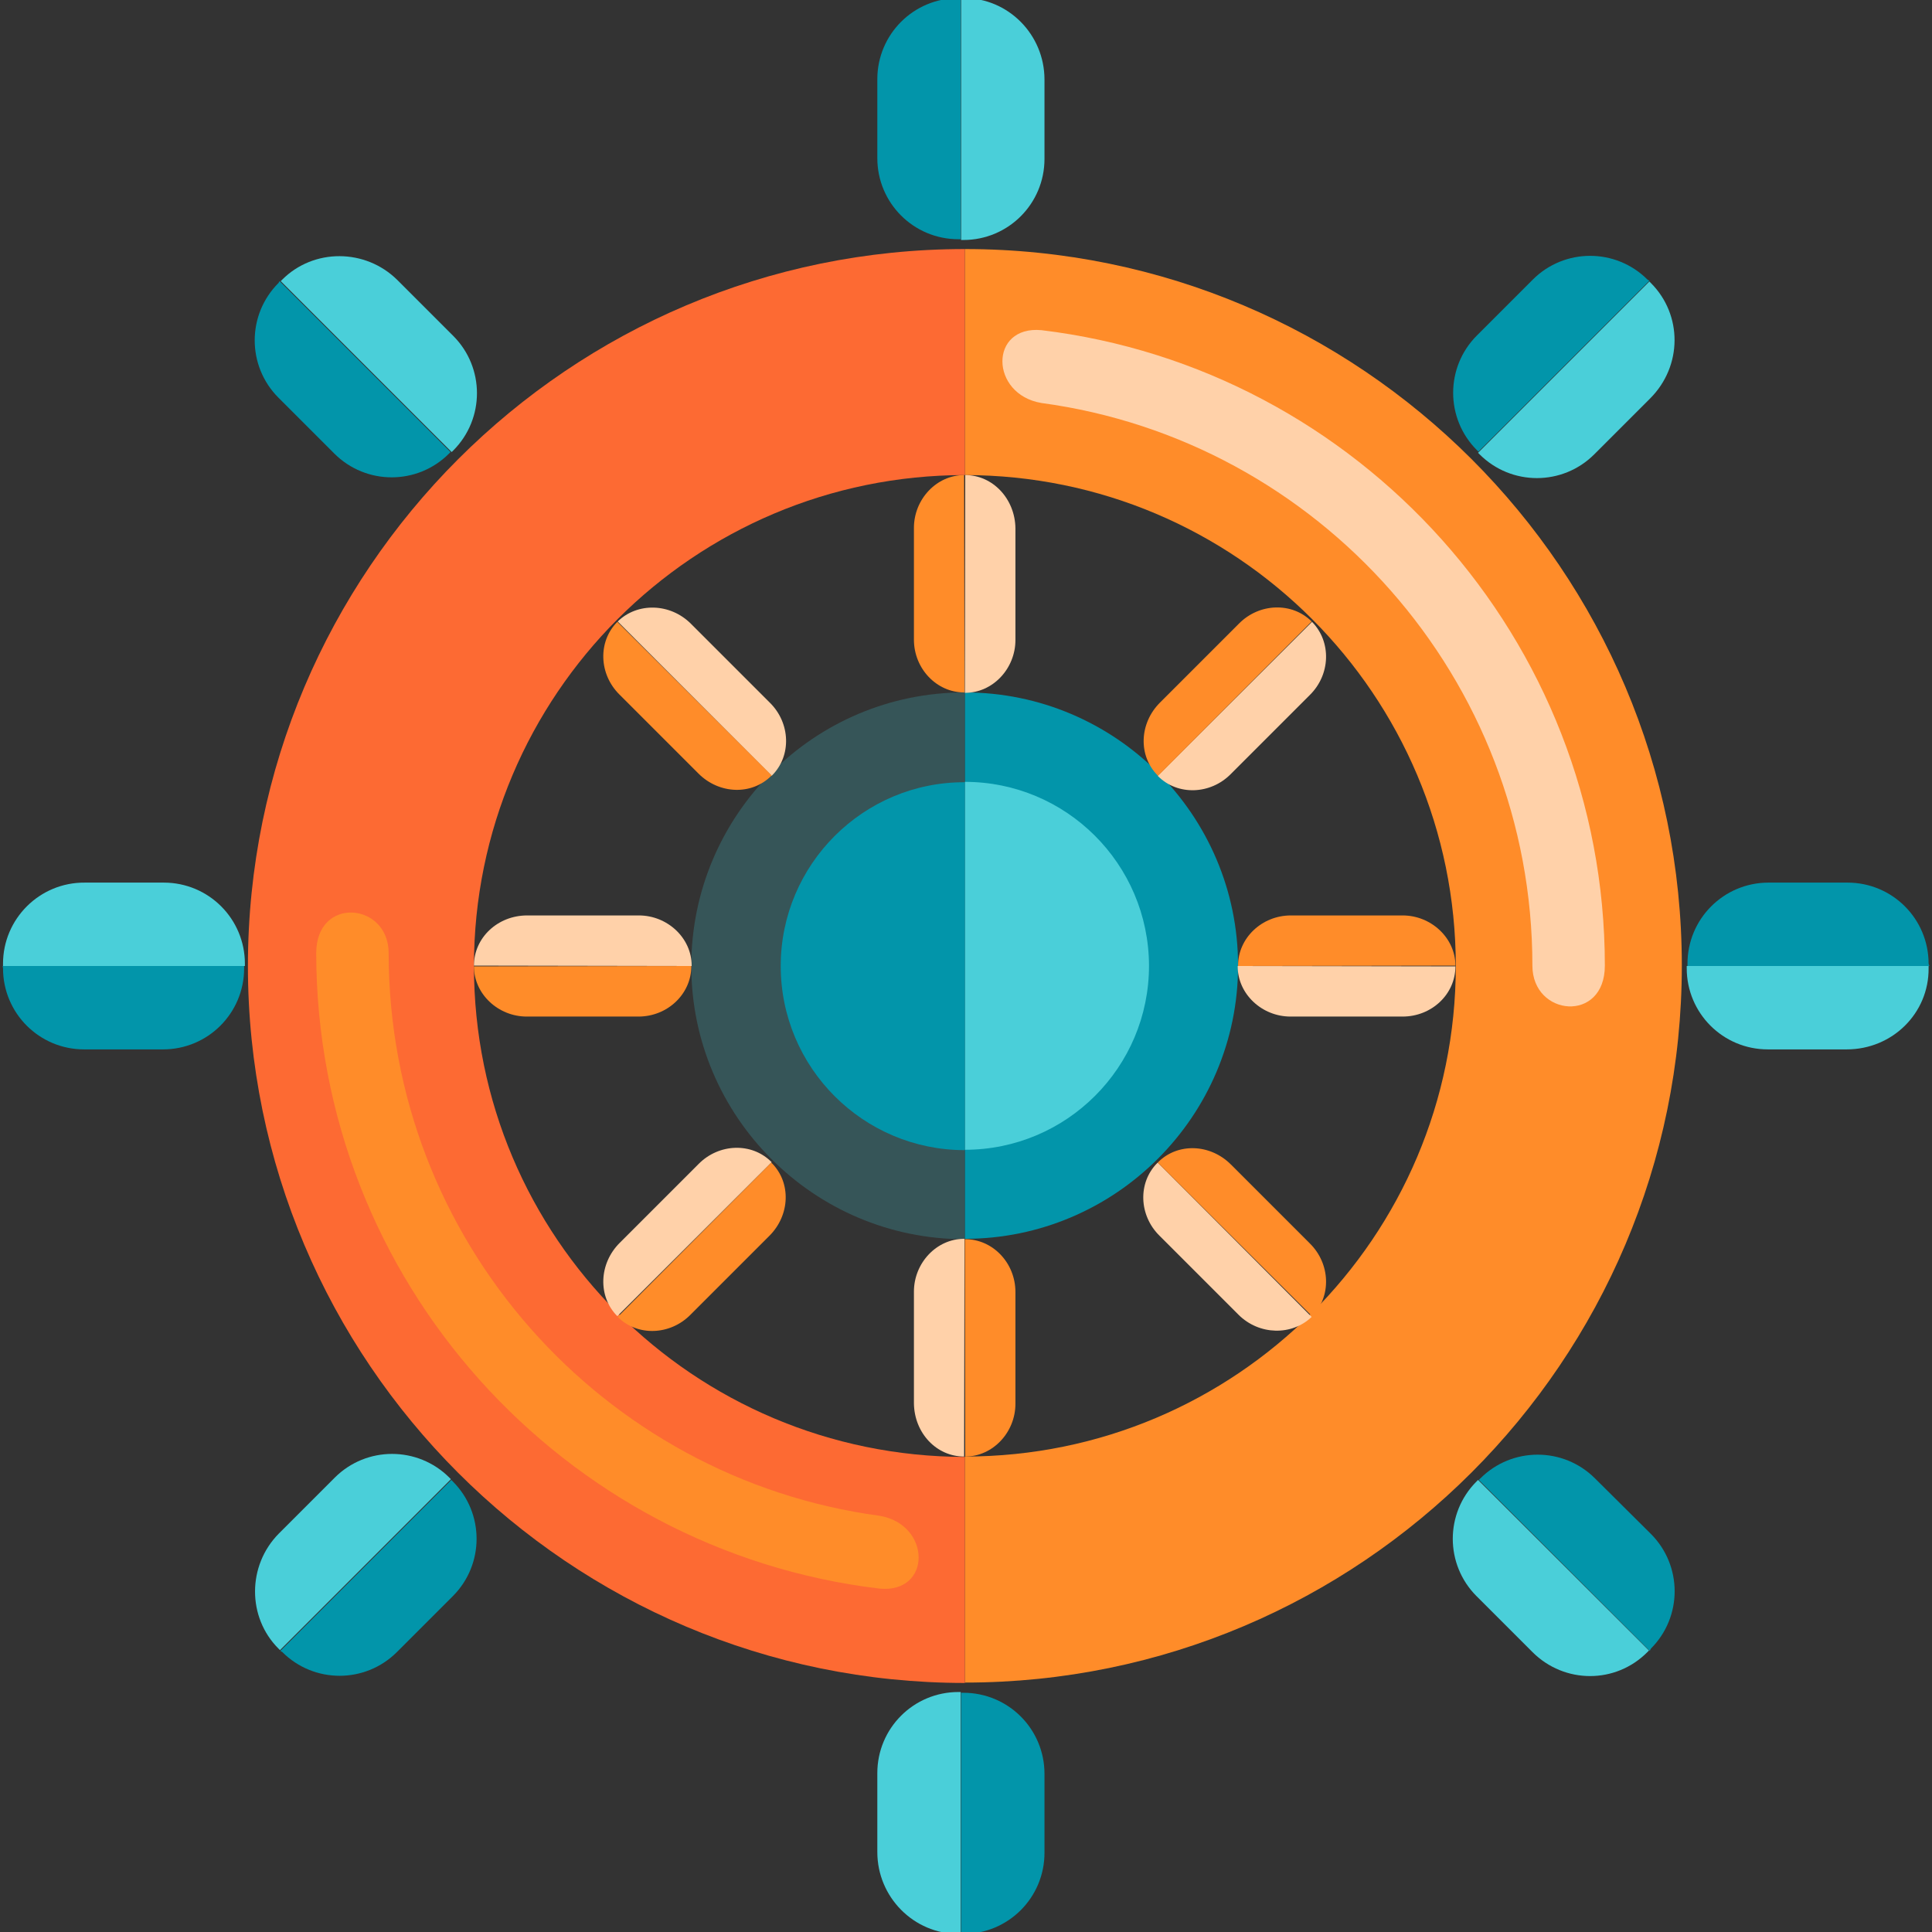 <?xml version="1.0" encoding="utf-8"?>
<!-- Generator: Adobe Illustrator 19.0.0, SVG Export Plug-In . SVG Version: 6.00 Build 0)  -->
<svg version="1.1" id="Layer_1" xmlns="http://www.w3.org/2000/svg" xmlns:xlink="http://www.w3.org/1999/xlink" x="0px" y="0px"
	 viewBox="96 11 512 512" style="enable-background:new 96 11 512 512;" xml:space="preserve">
<rect x="96" y="11" width="512" height="512" fill="#333333" stroke="none"/>
<style type="text/css">
	.st0{fill:#0295AA;}
	.st1{fill:#365558;}
	.st2{fill:#FF8C29;}
	.st3{fill:#FFD1A9;}
	.st4{fill:#FD6A33;}
	.st5{fill:#F0353D;}
	.st6{fill:#4ACFD9;}
	.st7{fill:#9BAAAB;}
	.st8{fill:#CDD4D5;}
	.st9{fill:#E6EAEA;}
	.st10{fill:#FFFFFF;}
	.st11{fill:#BCD643;}
</style>
<path class="st0" d="M351.7,194.5v144.8c39.9,0,72.4-32.5,72.4-72.4S391.6,194.5,351.7,194.5z"/>
<path class="st1" d="M279.2,267c0,39.9,32.5,72.4,72.4,72.4V194.5C311.7,194.5,279.2,227,279.2,267z"/>
<path class="st2" d="M351.7,77v59.9c71.8,0,130.1,58.3,130.1,130.1s-58.3,130-130.1,130v59.9c104.8,0,190-85.2,190-190
	S456.4,77,351.7,77z"/>
<path class="st3" d="M372,98.5c-13.9-1.3-13.7,17,0,19.3c73.4,9.9,130.1,73,130.1,149.1c0,13.5,19.2,15.3,19.2,0
	C521.3,180.3,455.9,108.6,372,98.5z"/>
<path class="st4" d="M221.6,267c0-71.8,58.3-130.1,130.1-130.1V77c-104.8,0-190,85.2-190,190s85.2,190,190,190v-59.9
	C279.8,397,221.6,338.9,221.6,267z"/>
<rect x="-500" y="33" class="st5" width="128" height="128"/>
<rect x="-372" y="33" class="st4" width="128" height="128"/>
<rect x="-244" y="33" class="st2" width="128" height="128"/>
<rect x="-116" y="33" class="st3" width="128" height="128"/>
<rect x="-500" y="161" class="st1" width="128" height="128"/>
<rect x="-372" y="161" class="st0" width="128" height="128"/>
<rect x="-244" y="161" class="st6" width="128" height="128"/>
<rect x="-500" y="289" class="st7" width="128" height="128"/>
<rect x="-372" y="289" class="st8" width="128" height="128"/>
<rect x="-244" y="289" class="st9" width="128" height="128"/>
<rect x="-116" y="289" class="st10" width="128" height="128"/>
<rect x="-500" y="417" class="st11" width="128" height="128"/>
<path class="st3" d="M351.8,136.9L351.8,136.9l-0.1,57.7h0.1c7.3,0,13.3-6.4,13.3-14V151C365,143.2,359.1,136.9,351.8,136.9z"/>
<path class="st2" d="M351.5,136.9c-7.3,0-13.3,6.4-13.3,14v29.6c0,7.7,6,14,13.3,14h0.1L351.5,136.9L351.5,136.9z"/>
<path class="st6" d="M533.5,86l-0.4-0.4L487.7,131l0.4,0.4c8.4,8.4,22,8.4,30.4,0l14.8-14.8C541.9,108,541.9,94.4,533.5,86z"/>
<path class="st0" d="M532.6,85.1c-8.4-8.4-22-8.4-30.4,0l-14.8,14.8c-8.4,8.4-8.4,22,0,30.4l0.4,0.4l45.3-45.3L532.6,85.1z"/>
<path class="st6" d="M169.8,447.9l0.4,0.4l45.3-45.3l-0.4-0.4c-8.4-8.4-22-8.4-30.4,0l-14.8,14.8
	C161.5,425.9,161.5,439.6,169.8,447.9z"/>
<path class="st0" d="M170.8,448.8c8.4,8.4,22,8.4,30.4,0L216,434c8.4-8.4,8.4-22,0-30.4l-0.4-0.4l-45.3,45.3L170.8,448.8z"/>
<path class="st6" d="M532.6,448.8l0.4-0.4l-45.3-45.2l-0.4,0.4c-8.4,8.4-8.4,22,0,30.4l14.8,14.8
	C510.6,457.3,524.2,457.3,532.6,448.8z"/>
<path class="st0" d="M533.5,447.9c8.4-8.4,8.4-22,0-30.4l-14.8-14.7c-8.4-8.4-22-8.4-30.4,0l-0.4,0.4l45.3,45.3L533.5,447.9z"/>
<path class="st6" d="M170.8,85.1l-0.4,0.4l45.3,45.3l0.4-0.4c8.4-8.4,8.4-22,0-30.4l-14.8-14.8C192.8,76.8,179.1,76.8,170.8,85.1z"
	/>
<path class="st0" d="M169.8,86c-8.4,8.4-8.4,22,0,30.4l14.8,14.8c8.4,8.4,22,8.4,30.4,0l0.4-0.4l-45.3-45.3L169.8,86z"/>
<path class="st3" d="M351.5,397L351.5,397l0.1-57.7h-0.1c-7.3,0-13.3,6.4-13.3,14v29.6C338.3,390.8,344.2,397,351.5,397z"/>
<path class="st2" d="M351.8,397c7.3,0,13.3-6.4,13.3-14v-29.6c0-7.7-6-14-13.3-14h-0.1L351.8,397L351.8,397z"/>
<path class="st3" d="M481.7,267.1L481.7,267.1L424,267v0.1c0,7.3,6.4,13.3,14,13.3h29.7C475.4,280.4,481.7,274.5,481.7,267.1z"/>
<path class="st2" d="M481.7,266.9c0-7.3-6.4-13.3-14-13.3h-29.6c-7.7,0-14,6-14,13.3v0.1L481.7,266.9L481.7,266.9z"/>
<path class="st3" d="M221.6,266.9L221.6,266.9l57.7,0.1v-0.1c0-7.3-6.4-13.3-14-13.3h-29.6C227.9,253.6,221.6,259.5,221.6,266.9z"/>
<path class="st2" d="M221.6,267.1c0,7.3,6.4,13.3,14,13.3h29.6c7.7,0,14-6,14-13.3V267L221.6,267.1L221.6,267.1z"/>
<path class="st3" d="M443.7,175.8L443.7,175.8l-40.9,40.8l0.1,0.1c5.2,5.2,13.9,4.9,19.3-0.6l20.9-20.9
	C448.6,189.8,448.9,181.1,443.7,175.8z"/>
<path class="st2" d="M443.6,175.7c-5.2-5.2-13.9-4.9-19.3,0.6l-20.9,20.9c-5.5,5.5-5.8,14.1-0.6,19.3l0.1,0.1L443.6,175.7
	L443.6,175.7z"/>
<path class="st3" d="M259.6,359.8L259.6,359.8l40.9-40.8l-0.1-0.1c-5.2-5.2-13.9-4.9-19.3,0.6l-20.9,20.9
	C254.7,345.9,254.4,354.6,259.6,359.8z"/>
<path class="st2" d="M259.7,360c5.2,5.2,13.9,4.9,19.3-0.6l20.9-20.9c5.5-5.5,5.8-14.1,0.6-19.3l-0.1-0.1L259.7,360L259.7,360z"/>
<path class="st3" d="M443.6,360L443.6,360l-40.8-40.9l-0.1,0.1c-5.2,5.2-4.9,13.9,0.6,19.3l20.9,20.9
	C429.7,364.9,438.4,365,443.6,360z"/>
<path class="st2" d="M443.7,359.8c5.2-5.2,4.9-13.9-0.6-19.3l-20.9-20.9c-5.5-5.5-14.1-5.8-19.3-0.6l-0.1,0.1L443.7,359.8
	L443.7,359.8z"/>
<path class="st3" d="M259.7,175.7L259.7,175.7l40.8,40.9l0.1-0.1c5.2-5.2,4.9-13.9-0.6-19.3l-20.9-20.9
	C273.6,170.8,264.9,170.6,259.7,175.7z"/>
<path class="st2" d="M259.6,175.8c-5.2,5.2-4.9,13.9,0.6,19.3l20.9,20.9c5.5,5.5,14.1,5.8,19.3,0.6l0.1-0.1L259.6,175.8L259.6,175.8
	z"/>
<path class="st2" d="M329.1,432c13.9,1.3,13.7-17,0-19.3c-73.4-9.9-130.1-73-130.1-149.1c0-13.5-19.2-15.2-19.2,0
	C179.9,350.4,245.2,422,329.1,432z"/>
<path class="st6" d="M351.7,218.2v97.5c26.9,0,48.8-21.8,48.8-48.8C400.4,239.9,378.5,218.2,351.7,218.2z"/>
<path class="st0" d="M302.9,267c0,26.9,21.8,48.8,48.8,48.8v-97.5C324.8,218.2,302.9,240.1,302.9,267z"/>
<path class="st6" d="M607.1,267.6V267H543v0.6c0,11.9,9.6,21.5,21.5,21.5h20.9C597.5,289.1,607.2,279.5,607.1,267.6z"/>
<path class="st0" d="M607.1,266.4c0-11.9-9.6-21.5-21.5-21.5h-20.9c-11.9,0-21.5,9.6-21.5,21.5v0.6h64.1L607.1,266.4z"/>
<path class="st6" d="M96.8,266.4v0.6h64.1v-0.6c0-11.9-9.6-21.5-21.5-21.5h-20.9C106.5,244.8,96.8,254.5,96.8,266.4z"/>
<path class="st0" d="M96.8,267.6c0,11.9,9.6,21.5,21.5,21.5h20.9c11.9,0,21.5-9.6,21.5-21.5V267h-64L96.8,267.6z"/>
<path class="st6" d="M350,523.5h0.6v-64.1H350c-11.9,0-21.5,9.6-21.5,21.5v20.9C328.5,513.8,338.2,523.5,350,523.5z"/>
<path class="st0" d="M351.3,523.5c11.9,0,21.5-9.6,21.5-21.5v-20.9c0-11.9-9.6-21.5-21.5-21.5h-0.6v64.1L351.3,523.5z"/>
<path class="st6" d="M351.3,10.5h-0.6v64.1h0.6c11.9,0,21.5-9.6,21.5-21.5v-21C372.8,20.1,363.1,10.4,351.3,10.5z"/>
<path class="st0" d="M350,10.5c-11.9,0-21.5,9.6-21.5,21.5v20.9c0,11.9,9.6,21.5,21.5,21.5h0.6V10.3L350,10.5z"/>
</svg>
